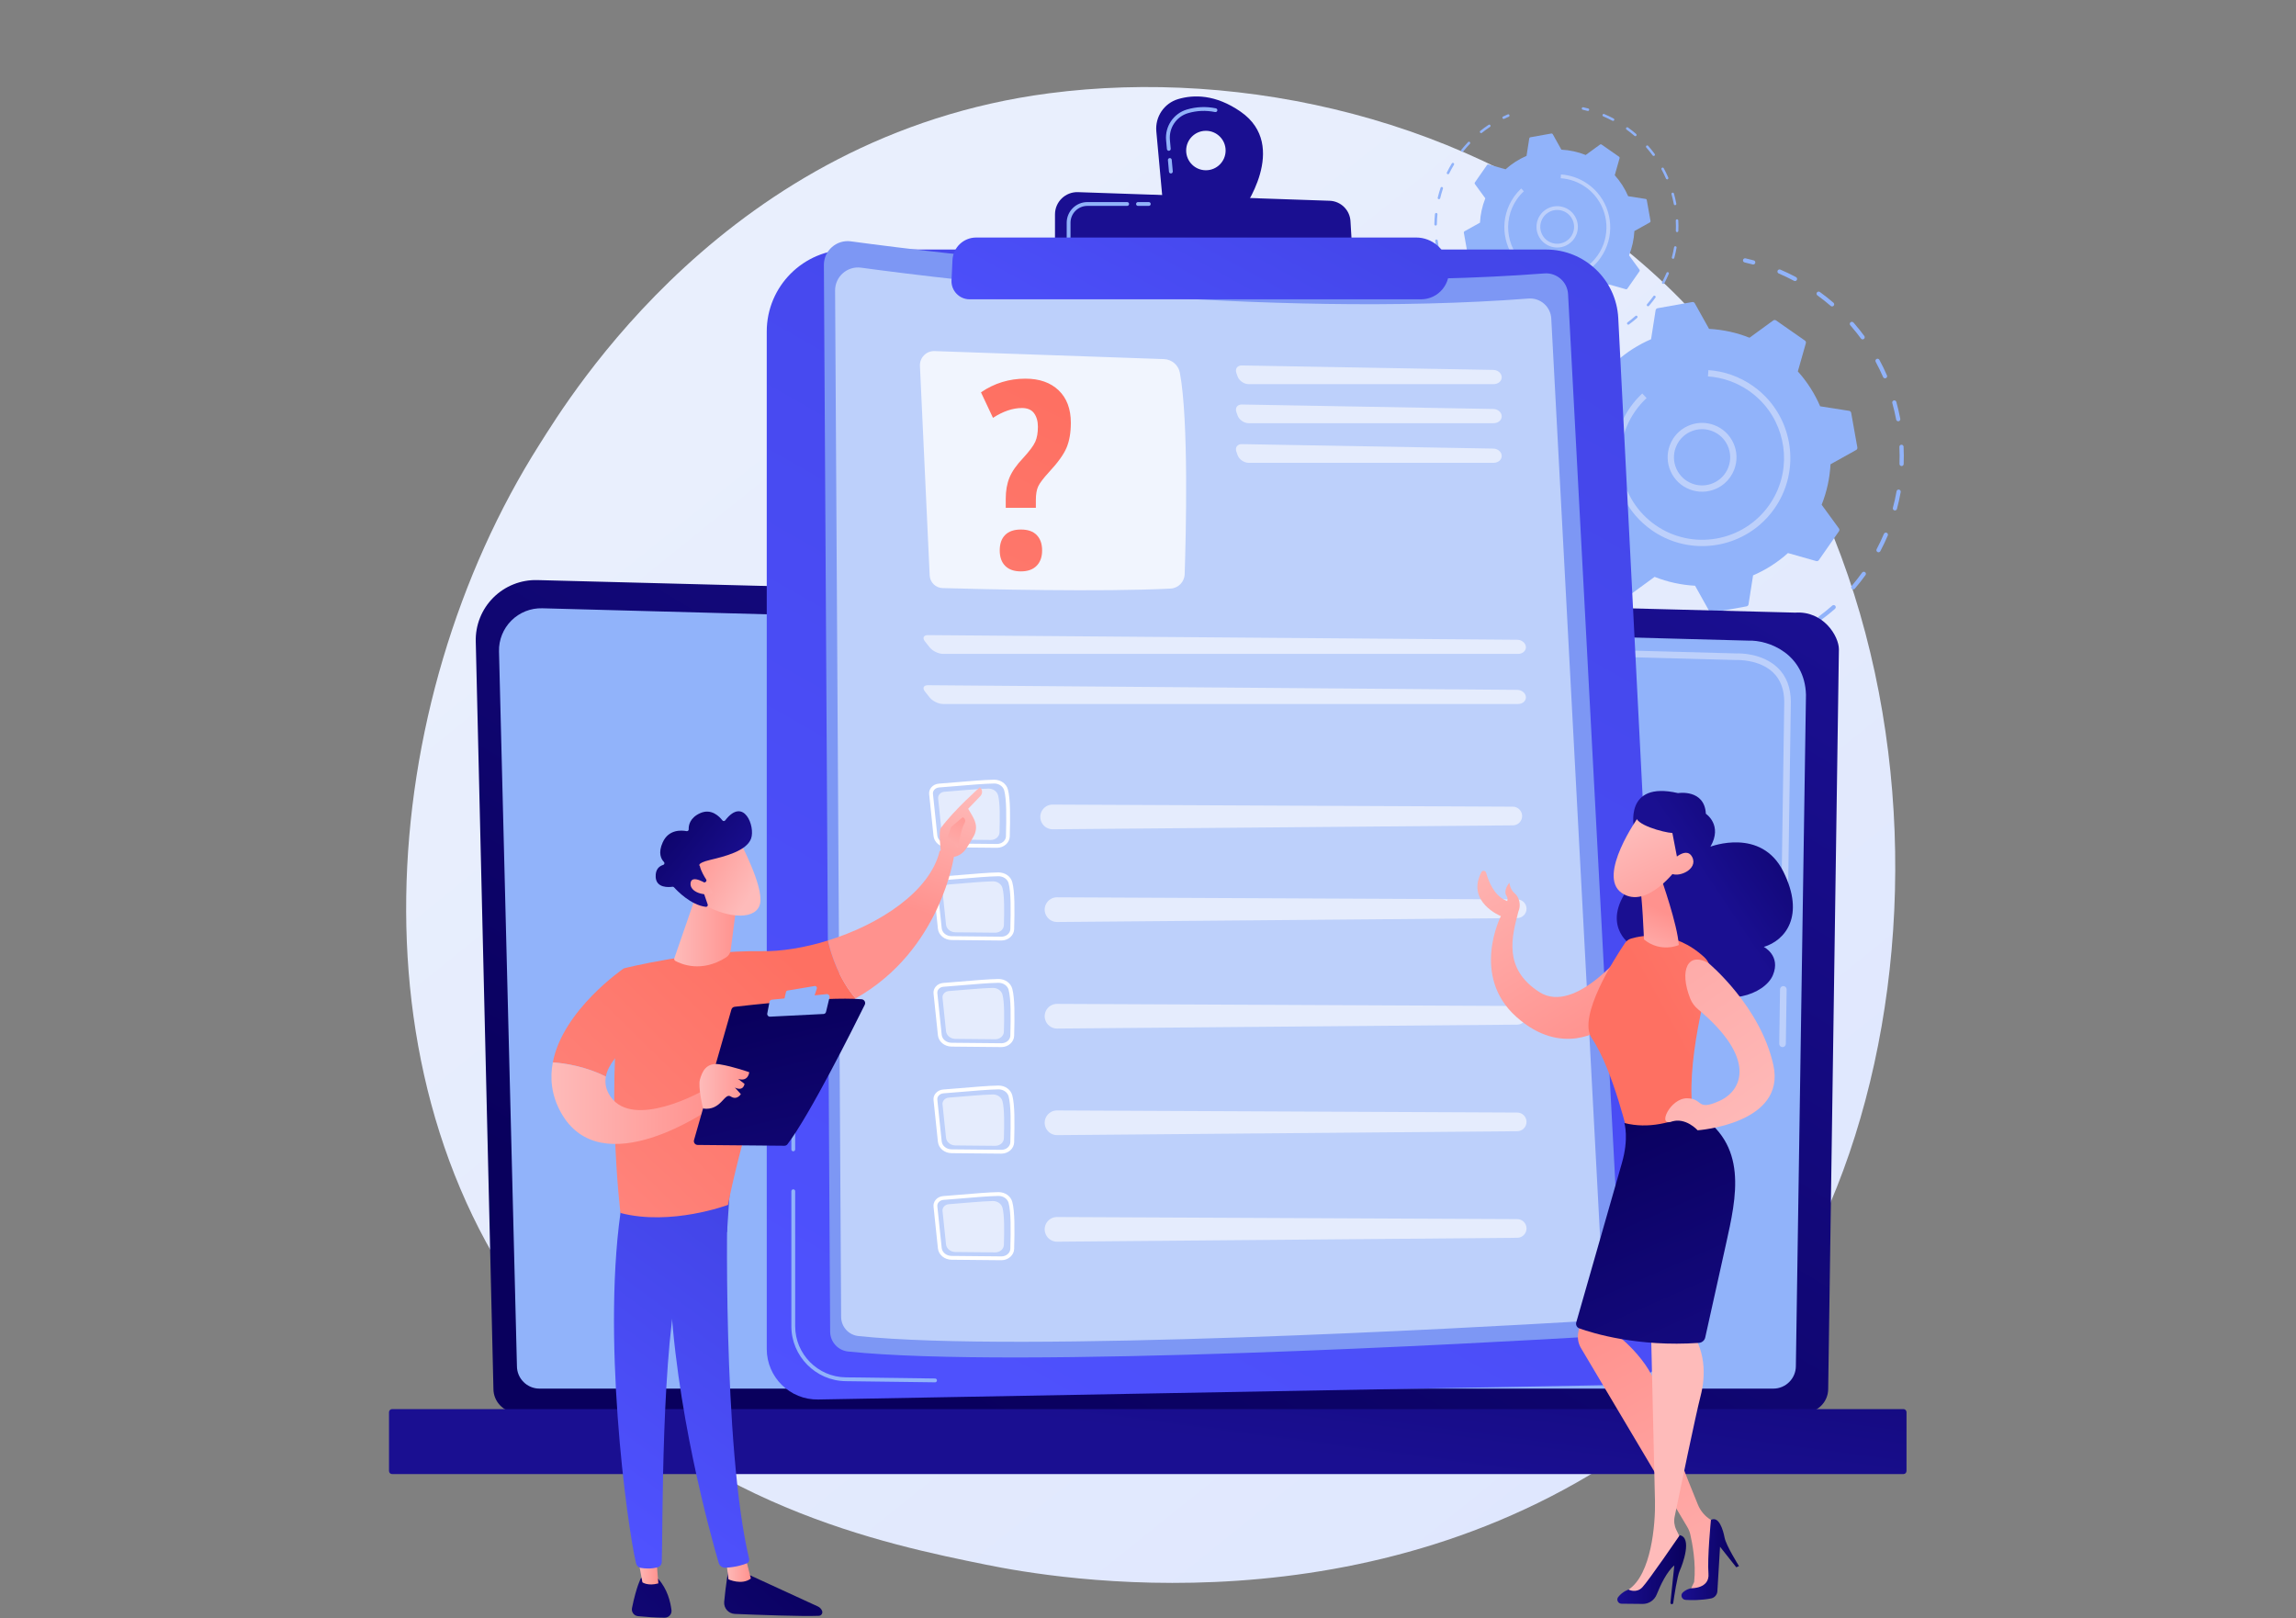<svg width="844" height="595" viewBox="0 0 844 595" fill="none" xmlns="http://www.w3.org/2000/svg">
<rect x="0" y="0" width="844" height="595" fill="#808080" stroke="none"/>
<path d="M633.24 504.593C621.999 516.427 611.364 524.058 602.961 530.087C504.188 600.958 387.312 580.299 362.473 575.254C325.793 567.804 254.892 553.404 203.632 493.123C126.079 401.922 138.155 258.239 198.31 163.391C209.314 146.042 267.436 49.75 385.57 34.307C457.064 24.962 540.402 43.811 600.753 94.373C727.436 200.508 718.418 414.92 633.24 504.593Z" fill="url(#paint0_linear_108_2)"/>
<path d="M644.984 97.058C644.797 97.219 644.535 97.288 644.279 97.219C643.29 96.951 642.293 96.703 641.315 96.482C640.898 96.389 640.638 95.976 640.732 95.56C640.826 95.144 641.239 94.883 641.655 94.977C642.654 95.202 643.673 95.454 644.682 95.728C645.094 95.839 645.337 96.263 645.225 96.675C645.184 96.83 645.097 96.961 644.984 97.058Z" fill="#91B3FA"/>
<path d="M673.846 224.423C672.479 225.598 671.054 226.736 669.611 227.804C669.268 228.058 668.785 227.985 668.531 227.642C668.278 227.3 668.343 226.82 668.693 226.563C670.354 225.333 671.983 224.013 673.542 222.64C673.545 222.637 673.547 222.635 673.549 222.633C673.87 222.358 674.352 222.391 674.632 222.709C674.914 223.028 674.883 223.516 674.563 223.798C674.325 224.008 674.086 224.217 673.846 224.423ZM681.741 216.511C681.457 216.755 681.029 216.763 680.736 216.512C680.412 216.235 680.374 215.747 680.651 215.423C681.997 213.851 683.293 212.2 684.504 210.517C684.752 210.167 685.236 210.092 685.582 210.341C685.927 210.59 686.007 211.073 685.758 211.418C684.521 213.137 683.198 214.822 681.824 216.427C681.798 216.458 681.77 216.486 681.741 216.511ZM691.03 202.852C690.796 203.053 690.454 203.103 690.165 202.95C689.788 202.751 689.644 202.283 689.844 201.907C690.814 200.072 691.715 198.177 692.522 196.275C692.688 195.883 693.142 195.7 693.535 195.866C693.927 196.033 694.11 196.486 693.944 196.879C693.119 198.821 692.199 200.755 691.208 202.628C691.162 202.716 691.1 202.791 691.03 202.852ZM697.068 187.484C696.881 187.645 696.621 187.714 696.364 187.645C695.953 187.535 695.709 187.111 695.819 186.699C696.354 184.703 696.809 182.655 697.171 180.614C697.246 180.194 697.646 179.913 698.066 179.988C698.486 180.063 698.766 180.463 698.692 180.883C698.322 182.968 697.857 185.06 697.31 187.099C697.268 187.254 697.182 187.386 697.068 187.484ZM699.518 171.159C699.376 171.281 699.189 171.352 698.987 171.344C698.561 171.329 698.228 170.971 698.244 170.545C698.319 168.478 698.307 166.38 698.206 164.309C698.186 163.883 698.516 163.522 698.94 163.5C699.366 163.48 699.728 163.808 699.749 164.234C699.851 166.349 699.864 168.491 699.787 170.602C699.779 170.825 699.676 171.023 699.518 171.159ZM698.279 154.691C698.18 154.777 698.058 154.838 697.92 154.864C697.501 154.943 697.097 154.668 697.017 154.249C696.632 152.211 696.156 150.167 695.602 148.175C695.488 147.764 695.728 147.338 696.138 147.224C696.549 147.109 696.975 147.35 697.089 147.761C697.655 149.795 698.141 151.881 698.535 153.962C698.588 154.243 698.482 154.517 698.279 154.691ZM693.431 138.903C693.374 138.952 693.308 138.994 693.235 139.026C692.844 139.195 692.389 139.016 692.22 138.625C691.394 136.725 690.477 134.837 689.494 133.015C689.291 132.639 689.431 132.173 689.807 131.969C690.182 131.766 690.65 131.906 690.853 132.281C691.857 134.142 692.793 136.069 693.635 138.01C693.773 138.328 693.681 138.688 693.431 138.903ZM685.198 124.582C685.183 124.595 685.168 124.607 685.152 124.619C684.808 124.872 684.325 124.798 684.072 124.455C682.988 122.981 681.834 121.532 680.644 120.148C680.485 119.963 680.325 119.778 680.164 119.595C679.882 119.275 679.914 118.787 680.234 118.506C680.237 118.504 680.239 118.502 680.241 118.501C680.561 118.225 681.044 118.258 681.324 118.576C681.489 118.764 681.652 118.952 681.814 119.141C683.031 120.555 684.209 122.035 685.316 123.54C685.557 123.867 685.501 124.321 685.198 124.582ZM673.973 112.468C673.688 112.712 673.26 112.719 672.967 112.467C671.401 111.118 669.753 109.817 668.071 108.6C667.725 108.351 667.647 107.868 667.897 107.522C668.15 107.178 668.63 107.099 668.975 107.349C670.693 108.592 672.375 109.92 673.974 111.296C674.297 111.575 674.334 112.062 674.055 112.386C674.029 112.415 674.002 112.442 673.973 112.468ZM660.339 103.14C660.105 103.341 659.763 103.39 659.474 103.236C657.64 102.26 655.747 101.354 653.848 100.541C653.456 100.374 653.274 99.92 653.441 99.528C653.609 99.136 654.062 98.954 654.455 99.122C656.394 99.951 658.326 100.876 660.198 101.873C660.575 102.073 660.718 102.541 660.517 102.917C660.471 103.004 660.41 103.079 660.339 103.14Z" fill="#91B3FA"/>
<path d="M660.987 233.289C660.946 233.324 660.901 233.356 660.85 233.383C659.929 233.882 658.996 234.363 658.079 234.812C657.696 234.999 657.234 234.841 657.046 234.458C656.858 234.075 657.02 233.614 657.4 233.425C658.298 232.986 659.212 232.514 660.115 232.025C660.49 231.822 660.959 231.961 661.161 232.336C661.338 232.662 661.256 233.057 660.987 233.289Z" fill="#91B3FA"/>
<path d="M603.369 238.814C603.173 238.983 602.897 239.049 602.631 238.965C601.651 238.654 600.657 238.315 599.679 237.959C599.278 237.813 599.072 237.369 599.218 236.969C599.365 236.568 599.807 236.362 600.207 236.508C601.166 236.857 602.139 237.189 603.099 237.493C603.505 237.622 603.73 238.056 603.601 238.463C603.556 238.605 603.474 238.724 603.369 238.814Z" fill="#91B3FA"/>
<path d="M591.24 233.728C591.006 233.928 590.664 233.978 590.375 233.825C588.54 232.855 586.72 231.793 584.962 230.668C584.603 230.438 584.498 229.961 584.728 229.602C584.96 229.245 585.435 229.137 585.795 229.367C587.516 230.469 589.3 231.51 591.097 232.46C591.474 232.659 591.617 233.126 591.419 233.503C591.372 233.591 591.311 233.666 591.24 233.728ZM577.78 224.615C577.497 224.859 577.071 224.867 576.778 224.617C575.189 223.268 573.641 221.835 572.177 220.361C571.876 220.059 571.878 219.57 572.181 219.27C572.487 218.965 572.972 218.971 573.273 219.274C574.707 220.717 576.222 222.119 577.778 223.441C578.103 223.717 578.143 224.204 577.866 224.53C577.839 224.56 577.811 224.589 577.78 224.615ZM566.636 212.783C566.623 212.794 566.609 212.805 566.595 212.816C566.255 213.072 565.771 213.003 565.514 212.663C564.265 211 563.071 209.263 561.965 207.499C561.738 207.137 561.848 206.661 562.209 206.435C562.57 206.208 563.046 206.317 563.273 206.678C564.356 208.406 565.526 210.107 566.748 211.734C566.994 212.062 566.941 212.52 566.636 212.783ZM558.366 198.792C558.311 198.839 558.249 198.879 558.179 198.91C557.79 199.085 557.334 198.913 557.158 198.523C556.304 196.627 555.519 194.671 554.826 192.707C554.684 192.305 554.894 191.863 555.297 191.723C555.699 191.58 556.14 191.791 556.282 192.193C556.961 194.116 557.729 196.033 558.566 197.889C558.71 198.209 558.618 198.574 558.366 198.792ZM553.354 183.333C553.258 183.416 553.141 183.476 553.008 183.503C552.59 183.59 552.182 183.322 552.095 182.904C551.674 180.866 551.334 178.786 551.084 176.72C551.033 176.297 551.334 175.913 551.758 175.861C552.181 175.81 552.566 176.112 552.617 176.535C552.862 178.558 553.195 180.596 553.608 182.591C553.667 182.876 553.56 183.156 553.354 183.333ZM551.825 167.156C551.687 167.275 551.507 167.345 551.31 167.343C550.884 167.336 550.544 166.984 550.55 166.558C550.583 164.476 550.705 162.372 550.912 160.304C550.955 159.881 551.333 159.57 551.757 159.613C552.181 159.656 552.491 160.034 552.448 160.458C552.246 162.483 552.126 164.543 552.094 166.583C552.091 166.812 551.987 167.017 551.825 167.156ZM553.87 151.041C553.688 151.198 553.436 151.267 553.185 151.207C552.771 151.107 552.516 150.69 552.616 150.275C553.105 148.251 553.686 146.224 554.342 144.251C554.478 143.848 554.915 143.629 555.319 143.763C555.724 143.898 555.942 144.334 555.807 144.74C555.164 146.671 554.596 148.656 554.117 150.637C554.077 150.801 553.989 150.94 553.87 151.041ZM559.409 135.767C559.181 135.963 558.85 136.015 558.564 135.874C558.181 135.685 558.024 135.222 558.213 134.84C559.132 132.981 560.142 131.131 561.218 129.344C561.436 128.975 561.913 128.86 562.277 129.08C562.643 129.3 562.76 129.774 562.541 130.139C561.487 131.891 560.497 133.702 559.597 135.524C559.55 135.619 559.485 135.701 559.409 135.767ZM568.145 122.064C567.868 122.302 567.453 122.317 567.158 122.08C566.826 121.813 566.773 121.327 567.04 120.995C568.347 119.367 569.736 117.78 571.166 116.278C571.465 115.972 571.949 115.957 572.258 116.251C572.567 116.545 572.579 117.034 572.285 117.342C570.884 118.813 569.524 120.368 568.244 121.962C568.214 122 568.18 122.034 568.145 122.064ZM584.667 106.934C584.643 106.955 584.618 106.974 584.591 106.992C582.895 108.124 581.226 109.341 579.634 110.609C579.301 110.875 578.816 110.821 578.55 110.487C578.284 110.153 578.328 109.667 578.673 109.402C580.298 108.106 582.002 106.863 583.735 105.708C584.09 105.471 584.569 105.566 584.805 105.921C585.024 106.249 584.958 106.684 584.667 106.934Z" fill="#91B3FA"/>
<path d="M596.252 100.627C596.194 100.677 596.128 100.718 596.055 100.75C595.117 101.157 594.184 101.585 593.28 102.024C592.896 102.209 592.434 102.049 592.249 101.666C592.063 101.282 592.221 100.82 592.607 100.634C593.53 100.187 594.483 99.75 595.441 99.334C595.832 99.165 596.286 99.344 596.456 99.735C596.595 100.053 596.501 100.412 596.252 100.627Z" fill="#91B3FA"/>
<path d="M609.315 113.317C608.943 113.383 608.654 113.679 608.595 114.052L606.926 124.713C602.297 126.706 597.954 129.452 594.097 132.918L583.723 129.973C583.359 129.869 582.97 130.009 582.753 130.319L575.352 140.937C575.136 141.247 575.14 141.661 575.363 141.966L581.716 150.68C579.799 155.498 578.726 160.523 578.457 165.555L569.033 170.811C568.703 170.996 568.526 171.369 568.592 171.741L570.867 184.483C570.933 184.855 571.229 185.144 571.602 185.203L582.263 186.873C584.256 191.501 587.003 195.844 590.468 199.702L587.523 210.075C587.419 210.439 587.558 210.828 587.869 211.045L598.487 218.446C598.797 218.662 599.21 218.658 599.516 218.435L608.23 212.082C613.048 213.999 618.073 215.072 623.105 215.341L628.361 224.765C628.545 225.095 628.919 225.272 629.291 225.206L642.033 222.931C642.405 222.865 642.694 222.569 642.753 222.195L644.423 211.535C649.051 209.542 653.394 206.796 657.252 203.33L667.625 206.275C667.989 206.379 668.378 206.24 668.595 205.929L675.996 195.311C676.212 195.001 676.208 194.588 675.985 194.282L669.632 185.569C671.549 180.75 672.622 175.725 672.891 170.693L682.315 165.437C682.645 165.253 682.822 164.879 682.756 164.507L680.481 151.765C680.414 151.393 680.119 151.104 679.746 151.045L669.085 149.375C667.092 144.747 664.346 140.404 660.88 136.547L663.825 126.173C663.928 125.809 663.79 125.42 663.479 125.204L652.861 117.802C652.551 117.586 652.137 117.591 651.832 117.813L643.118 124.166C638.3 122.25 633.275 121.177 628.243 120.907L622.987 111.484C622.803 111.153 622.429 110.976 622.057 111.042L609.315 113.317Z" fill="#91B3FA"/>
<path d="M633.94 177.708C633.03 178.491 632.003 179.147 630.879 179.654C627.799 181.044 624.362 181.152 621.201 179.957C618.04 178.763 615.534 176.408 614.144 173.328C612.754 170.248 612.646 166.811 613.841 163.65C615.036 160.49 617.39 157.983 620.47 156.593C623.55 155.203 626.987 155.095 630.148 156.291C633.309 157.485 635.815 159.84 637.205 162.92C638.596 166 638.703 169.437 637.508 172.597C636.75 174.604 635.523 176.347 633.94 177.708ZM618.922 160.294C617.629 161.406 616.628 162.83 616.008 164.47C615.032 167.052 615.119 169.859 616.255 172.375C617.391 174.891 619.438 176.815 622.02 177.791C624.602 178.767 627.41 178.679 629.926 177.543C632.443 176.409 634.366 174.361 635.341 171.778C636.318 169.196 636.23 166.389 635.094 163.872C633.959 161.356 631.912 159.433 629.329 158.457C626.747 157.481 623.939 157.568 621.423 158.704C620.505 159.119 619.666 159.654 618.922 160.294Z" fill="#BDD0FB"/>
<path d="M646.872 192.946C635.935 202.352 619.593 203.583 607.225 194.962C604.942 193.371 602.928 191.537 601.192 189.519C591.783 178.583 590.552 162.239 599.173 149.869C599.329 149.647 599.487 149.426 599.647 149.208C600.729 147.735 601.931 146.357 603.231 145.097C603.383 144.949 603.536 144.804 603.691 144.66L605.27 146.355C603.715 147.802 602.303 149.43 601.074 151.194C601.062 151.21 601.05 151.227 601.039 151.244C591.6 164.844 594.962 183.592 608.549 193.062C622.152 202.543 640.932 199.191 650.417 185.586C658.421 174.102 657.278 158.926 648.543 148.772C646.931 146.898 645.061 145.196 642.942 143.719C638.469 140.601 633.246 138.757 627.837 138.385L627.996 136.074C633.823 136.475 639.449 138.461 644.266 141.818C646.548 143.409 648.562 145.243 650.298 147.261C659.707 158.198 660.938 174.542 652.317 186.911C650.725 189.194 648.89 191.21 646.872 192.946Z" fill="#BDD0FB"/>
<path d="M584.02 40.688C583.907 40.785 583.75 40.827 583.596 40.785C583.002 40.624 582.402 40.475 581.814 40.342C581.564 40.286 581.407 40.038 581.464 39.788C581.521 39.538 581.769 39.381 582.018 39.437C582.619 39.572 583.231 39.724 583.838 39.889C584.085 39.956 584.232 40.21 584.165 40.458C584.14 40.551 584.088 40.63 584.02 40.688Z" fill="#91B3FA"/>
<path d="M601.367 117.239C600.545 117.945 599.689 118.629 598.821 119.27C598.615 119.423 598.325 119.38 598.172 119.173C598.02 118.968 598.059 118.679 598.269 118.525C599.268 117.786 600.247 116.992 601.184 116.167C601.186 116.165 601.187 116.164 601.188 116.163C601.381 115.998 601.671 116.017 601.839 116.208C602.008 116.4 601.99 116.693 601.798 116.863C601.655 116.989 601.511 117.114 601.367 117.239ZM606.112 112.483C605.941 112.63 605.684 112.635 605.508 112.484C605.313 112.317 605.291 112.024 605.457 111.83C606.266 110.885 607.045 109.893 607.773 108.881C607.922 108.671 608.212 108.626 608.421 108.775C608.628 108.925 608.676 109.215 608.526 109.423C607.783 110.455 606.988 111.468 606.162 112.433C606.146 112.451 606.13 112.468 606.112 112.483ZM611.695 104.274C611.554 104.395 611.349 104.424 611.175 104.332C610.949 104.213 610.862 103.932 610.982 103.705C611.565 102.602 612.107 101.464 612.592 100.321C612.691 100.085 612.964 99.975 613.2 100.075C613.436 100.175 613.546 100.448 613.446 100.683C612.951 101.851 612.397 103.013 611.802 104.139C611.774 104.192 611.737 104.237 611.695 104.274ZM615.324 95.037C615.212 95.134 615.055 95.175 614.901 95.134C614.654 95.067 614.507 94.813 614.573 94.565C614.895 93.365 615.169 92.135 615.386 90.908C615.431 90.655 615.671 90.487 615.924 90.532C616.176 90.576 616.345 90.817 616.3 91.07C616.078 92.323 615.798 93.58 615.469 94.806C615.444 94.899 615.392 94.978 615.324 95.037ZM616.797 85.225C616.711 85.298 616.599 85.341 616.477 85.337C616.221 85.327 616.021 85.112 616.031 84.856C616.076 83.614 616.069 82.353 616.008 81.108C615.996 80.852 616.194 80.635 616.449 80.622C616.705 80.61 616.923 80.807 616.935 81.063C616.997 82.334 617.005 83.622 616.958 84.89C616.953 85.025 616.892 85.144 616.797 85.225ZM616.052 75.328C615.992 75.379 615.919 75.416 615.836 75.431C615.584 75.479 615.342 75.314 615.294 75.062C615.062 73.837 614.776 72.608 614.443 71.411C614.374 71.164 614.518 70.908 614.765 70.84C615.012 70.771 615.268 70.915 615.337 71.162C615.677 72.385 615.969 73.639 616.206 74.889C616.237 75.058 616.174 75.223 616.052 75.328ZM613.138 65.838C613.104 65.868 613.064 65.893 613.02 65.912C612.785 66.014 612.512 65.906 612.41 65.671C611.914 64.529 611.363 63.394 610.772 62.299C610.65 62.073 610.734 61.793 610.96 61.67C611.185 61.549 611.467 61.633 611.588 61.858C612.192 62.977 612.755 64.135 613.261 65.302C613.344 65.493 613.288 65.709 613.138 65.838ZM608.19 57.231C608.181 57.239 608.172 57.246 608.162 57.253C607.956 57.405 607.665 57.361 607.513 57.154C606.861 56.269 606.168 55.398 605.452 54.566C605.357 54.455 605.261 54.344 605.164 54.234C604.995 54.041 605.014 53.748 605.206 53.579C605.208 53.578 605.209 53.577 605.21 53.576C605.403 53.41 605.693 53.43 605.861 53.621C605.96 53.734 606.058 53.847 606.156 53.96C606.887 54.81 607.595 55.7 608.261 56.604C608.405 56.801 608.372 57.074 608.19 57.231ZM601.443 49.95C601.272 50.097 601.014 50.101 600.838 49.949C599.897 49.139 598.907 48.357 597.896 47.625C597.688 47.475 597.641 47.185 597.791 46.977C597.944 46.77 598.232 46.723 598.439 46.873C599.472 47.62 600.483 48.418 601.444 49.246C601.638 49.413 601.66 49.706 601.493 49.901C601.477 49.918 601.461 49.935 601.443 49.95ZM593.249 44.343C593.108 44.465 592.902 44.494 592.729 44.401C591.626 43.815 590.489 43.27 589.347 42.782C589.112 42.681 589.002 42.408 589.103 42.173C589.204 41.937 589.476 41.827 589.712 41.929C590.878 42.427 592.039 42.983 593.164 43.582C593.391 43.702 593.476 43.983 593.356 44.21C593.328 44.262 593.292 44.307 593.249 44.343Z" fill="#91B3FA"/>
<path d="M593.639 122.567C593.614 122.588 593.587 122.608 593.557 122.624C593.003 122.924 592.442 123.213 591.891 123.483C591.661 123.595 591.383 123.5 591.27 123.27C591.157 123.04 591.254 122.763 591.483 122.649C592.023 122.385 592.572 122.102 593.115 121.807C593.34 121.685 593.622 121.769 593.743 121.995C593.85 122.19 593.801 122.428 593.639 122.567Z" fill="#91B3FA"/>
<path d="M559.008 125.888C558.89 125.99 558.724 126.03 558.564 125.979C557.975 125.792 557.378 125.588 556.79 125.374C556.549 125.287 556.425 125.02 556.513 124.779C556.601 124.538 556.867 124.415 557.107 124.502C557.683 124.712 558.268 124.911 558.845 125.095C559.089 125.172 559.224 125.433 559.147 125.677C559.12 125.762 559.071 125.834 559.008 125.888Z" fill="#91B3FA"/>
<path d="M551.718 122.831C551.578 122.952 551.372 122.981 551.198 122.889C550.096 122.307 549.001 121.668 547.945 120.992C547.729 120.854 547.666 120.567 547.804 120.351C547.943 120.137 548.229 120.073 548.445 120.211C549.48 120.873 550.552 121.498 551.632 122.069C551.858 122.189 551.945 122.47 551.825 122.696C551.797 122.749 551.761 122.794 551.718 122.831ZM543.628 117.354C543.458 117.5 543.202 117.505 543.026 117.355C542.071 116.544 541.141 115.683 540.261 114.797C540.08 114.616 540.081 114.322 540.263 114.141C540.447 113.958 540.738 113.962 540.919 114.144C541.781 115.011 542.692 115.854 543.627 116.648C543.822 116.814 543.846 117.107 543.68 117.302C543.664 117.321 543.646 117.338 543.628 117.354ZM536.93 110.243C536.922 110.249 536.914 110.256 536.906 110.262C536.701 110.416 536.41 110.375 536.256 110.17C535.505 109.171 534.788 108.127 534.123 107.067C533.987 106.849 534.053 106.563 534.269 106.427C534.486 106.291 534.773 106.356 534.909 106.573C535.56 107.612 536.263 108.634 536.998 109.612C537.146 109.809 537.114 110.085 536.93 110.243ZM531.96 101.833C531.927 101.862 531.889 101.886 531.847 101.905C531.614 102.01 531.339 101.906 531.234 101.672C530.72 100.533 530.249 99.357 529.832 98.177C529.747 97.935 529.873 97.669 530.115 97.585C530.357 97.499 530.622 97.626 530.707 97.867C531.115 99.023 531.577 100.175 532.08 101.291C532.166 101.483 532.111 101.703 531.96 101.833ZM528.947 92.542C528.89 92.592 528.819 92.629 528.739 92.644C528.488 92.697 528.243 92.535 528.191 92.284C527.938 91.06 527.733 89.809 527.583 88.568C527.552 88.313 527.733 88.082 527.988 88.051C528.242 88.021 528.474 88.202 528.504 88.456C528.651 89.672 528.852 90.897 529.1 92.096C529.135 92.267 529.071 92.436 528.947 92.542ZM528.029 82.819C527.946 82.891 527.837 82.933 527.719 82.931C527.462 82.927 527.258 82.716 527.262 82.46C527.282 81.209 527.355 79.944 527.479 78.701C527.505 78.447 527.733 78.26 527.987 78.286C528.242 78.311 528.428 78.539 528.403 78.793C528.281 80.01 528.209 81.249 528.19 82.475C528.188 82.613 528.126 82.736 528.029 82.819ZM529.258 73.134C529.148 73.228 528.997 73.27 528.846 73.234C528.597 73.174 528.444 72.923 528.504 72.674C528.798 71.457 529.146 70.239 529.541 69.053C529.623 68.811 529.885 68.679 530.128 68.759C530.371 68.84 530.503 69.103 530.422 69.346C530.035 70.507 529.694 71.7 529.406 72.891C529.382 72.989 529.329 73.073 529.258 73.134ZM532.587 63.953C532.45 64.071 532.251 64.103 532.079 64.018C531.849 63.904 531.754 63.626 531.868 63.397C532.42 62.279 533.027 61.167 533.674 60.093C533.805 59.871 534.091 59.802 534.311 59.934C534.53 60.066 534.601 60.351 534.469 60.571C533.836 61.623 533.24 62.712 532.7 63.807C532.671 63.865 532.632 63.914 532.587 63.953ZM537.837 55.718C537.671 55.861 537.422 55.87 537.244 55.727C537.045 55.567 537.013 55.275 537.173 55.075C537.959 54.097 538.793 53.143 539.653 52.24C539.833 52.056 540.124 52.047 540.309 52.224C540.495 52.401 540.502 52.694 540.325 52.88C539.483 53.764 538.666 54.698 537.897 55.656C537.879 55.679 537.859 55.699 537.837 55.718ZM547.768 46.624C547.753 46.636 547.738 46.648 547.722 46.659C546.702 47.339 545.699 48.07 544.743 48.833C544.542 48.993 544.25 48.96 544.091 48.759C543.931 48.559 543.958 48.267 544.164 48.107C545.142 47.328 546.165 46.581 547.207 45.887C547.42 45.745 547.708 45.802 547.85 46.015C547.982 46.213 547.943 46.474 547.768 46.624Z" fill="#91B3FA"/>
<path d="M554.73 42.833C554.696 42.863 554.656 42.888 554.612 42.907C554.049 43.152 553.488 43.409 552.944 43.673C552.714 43.784 552.436 43.688 552.325 43.457C552.213 43.227 552.308 42.949 552.54 42.837C553.095 42.569 553.668 42.306 554.243 42.056C554.478 41.954 554.752 42.062 554.853 42.297C554.936 42.488 554.88 42.704 554.73 42.833Z" fill="#91B3FA"/>
<path d="M562.582 50.46C562.359 50.5 562.185 50.678 562.149 50.902L561.146 57.309C558.364 58.508 555.753 60.158 553.435 62.241L547.2 60.471C546.982 60.409 546.748 60.493 546.618 60.679L542.169 67.061C542.039 67.247 542.042 67.496 542.176 67.679L545.994 72.916C544.842 75.812 544.197 78.832 544.035 81.857L538.371 85.016C538.172 85.126 538.066 85.351 538.106 85.575L539.473 93.233C539.513 93.457 539.691 93.631 539.915 93.666L546.323 94.669C547.521 97.451 549.171 100.061 551.255 102.38L549.484 108.615C549.422 108.834 549.505 109.068 549.692 109.198L556.074 113.646C556.26 113.776 556.509 113.773 556.692 113.639L561.93 109.821C564.826 110.973 567.846 111.618 570.87 111.78L574.029 117.444C574.14 117.642 574.364 117.749 574.588 117.709L582.246 116.342C582.47 116.302 582.644 116.124 582.679 115.899L583.683 109.492C586.464 108.294 589.075 106.644 591.393 104.561L597.628 106.331C597.847 106.393 598.081 106.309 598.211 106.123L602.659 99.741C602.789 99.555 602.787 99.306 602.653 99.123L598.834 93.886C599.986 90.99 600.631 87.969 600.793 84.945L606.457 81.786C606.656 81.675 606.762 81.451 606.722 81.227L605.355 73.569C605.315 73.345 605.138 73.171 604.913 73.136L598.506 72.132C597.308 69.35 595.657 66.74 593.574 64.421L595.344 58.187C595.407 57.968 595.323 57.734 595.137 57.604L588.755 53.156C588.568 53.026 588.32 53.028 588.136 53.162L582.899 56.981C580.003 55.829 576.983 55.184 573.958 55.022L570.799 49.358C570.689 49.159 570.464 49.052 570.24 49.092L562.582 50.46Z" fill="#91B3FA"/>
<path d="M577.382 89.161C576.836 89.632 576.218 90.026 575.542 90.331C573.691 91.167 571.626 91.231 569.726 90.513C567.826 89.795 566.32 88.38 565.484 86.529C564.649 84.677 564.584 82.612 565.303 80.712C566.021 78.813 567.435 77.306 569.287 76.47C571.138 75.635 573.204 75.57 575.104 76.289C577.003 77.007 578.51 78.421 579.345 80.273C580.18 82.124 580.245 84.19 579.527 86.09C579.071 87.296 578.334 88.343 577.382 89.161ZM568.356 78.695C567.579 79.363 566.977 80.219 566.605 81.205C566.018 82.757 566.07 84.444 566.753 85.956C567.436 87.469 568.666 88.625 570.218 89.211C571.77 89.798 573.457 89.745 574.97 89.062C576.483 88.381 577.638 87.15 578.225 85.597C578.812 84.046 578.759 82.358 578.076 80.846C577.394 79.334 576.163 78.177 574.611 77.591C573.059 77.004 571.371 77.057 569.859 77.739C569.307 77.988 568.803 78.311 568.356 78.695Z" fill="#BDD0FB"/>
<path d="M585.154 98.32C578.58 103.973 568.758 104.713 561.325 99.531C559.953 98.575 558.742 97.473 557.699 96.26C552.044 89.687 551.304 79.864 556.486 72.429C556.579 72.295 556.674 72.163 556.77 72.031C557.421 71.146 558.143 70.318 558.925 69.561C559.016 69.472 559.108 69.384 559.201 69.298L560.15 70.317C559.215 71.187 558.367 72.165 557.628 73.225C557.62 73.235 557.614 73.245 557.607 73.255C551.934 81.429 553.954 92.697 562.12 98.389C570.297 104.088 581.584 102.072 587.285 93.896C592.096 86.993 591.408 77.872 586.158 71.769C585.189 70.643 584.065 69.62 582.792 68.732C580.104 66.859 576.964 65.75 573.713 65.526L573.809 64.138C577.311 64.379 580.693 65.572 583.588 67.59C584.959 68.546 586.17 69.648 587.213 70.861C592.868 77.434 593.608 87.258 588.427 94.692C587.47 96.065 586.367 97.276 585.154 98.32Z" fill="#BDD0FB"/>
<path d="M181.384 510.625C181.384 515.433 185.322 519.366 190.134 519.366H663.286C668.098 519.366 672.036 515.433 672.036 510.625L675.973 238.718C675.973 233.91 670.308 224.524 659.927 225.229L197.511 213.264C191.473 213.108 185.635 215.432 181.359 219.694C177.083 223.956 174.744 229.783 174.887 235.816L181.384 510.625Z" fill="url(#paint1_linear_108_2)"/>
<path d="M190.022 502.239C190.022 506.791 193.747 510.517 198.3 510.517H651.875C656.428 510.517 660.153 506.791 660.153 502.239L663.868 255.399C663.431 240.544 650.408 235.206 642.514 235.521L199.33 223.631C195.088 223.517 190.986 225.152 187.982 228.148C184.977 231.145 183.325 235.246 183.431 239.489L190.022 502.239Z" fill="#91B3FA"/>
<path d="M655.252 384.972C655.246 384.972 655.24 384.972 655.24 384.972C654.564 384.963 654.028 384.412 654.039 383.741L654.332 363.723C654.342 363.059 654.883 362.527 655.544 362.527C655.551 362.527 655.557 362.527 655.563 362.527C656.233 362.537 656.768 363.088 656.758 363.759L656.464 383.777C656.455 384.441 655.913 384.972 655.252 384.972Z" fill="#BDD0FB"/>
<path d="M655.972 335.917C655.966 335.917 655.96 335.917 655.954 335.917C655.284 335.907 654.749 335.355 654.759 334.686L655.884 258.015C655.863 253.461 654.481 249.825 651.775 247.232C646.725 242.393 638.706 242.64 638.368 242.656L496.717 238.858C496.047 238.841 495.519 238.283 495.537 237.613C495.555 236.943 496.069 236.373 496.783 236.434L638.35 240.232C639.23 240.18 647.768 240.032 653.454 245.48C656.652 248.545 658.286 252.767 658.31 258.027L657.184 334.722C657.175 335.386 656.633 335.917 655.972 335.917Z" fill="#BDD0FB"/>
<path d="M144.136 541.938H699.691C700.316 541.938 700.827 541.426 700.827 540.801V519.183C700.827 518.558 700.316 518.047 699.691 518.047H144.136C143.511 518.047 143 518.558 143 519.183V540.801C143 541.426 143.511 541.938 144.136 541.938Z" fill="url(#paint2_linear_108_2)"/>
<path d="M281.854 121.888C281.854 105.239 295.35 91.743 311.998 91.743H568.344C582.487 91.743 594.148 102.827 594.867 116.951L613.789 488.604C614.352 499.657 605.651 508.98 594.586 509.181L300.781 514.521C290.384 514.71 281.854 506.333 281.854 495.935V121.888H281.854Z" fill="url(#paint3_linear_108_2)"/>
<path d="M343.722 508.203H343.713L310.837 507.778C299.845 507.635 290.902 498.576 290.902 487.583V437.948C290.902 437.56 291.216 437.246 291.603 437.246C291.991 437.246 292.305 437.56 292.305 437.948V487.583C292.305 497.812 300.627 506.241 310.856 506.374L343.73 506.799C344.118 506.804 344.428 507.123 344.423 507.51C344.418 507.894 344.105 508.203 343.722 508.203Z" fill="#91B3FA"/>
<path d="M291.603 423.274C291.216 423.274 290.902 422.961 290.902 422.573V414.534C290.902 414.146 291.216 413.833 291.603 413.833C291.991 413.833 292.305 414.146 292.305 414.534V422.573C292.305 422.96 291.991 423.274 291.603 423.274Z" fill="#91B3FA"/>
<path d="M302.856 97.464C302.824 92.138 307.508 88.015 312.787 88.731C347.793 93.478 468.171 108.16 567.698 100.52C572.237 100.172 576.175 103.611 576.417 108.157L596.258 481.467C596.53 486.586 592.621 490.963 587.504 491.266C545.645 493.743 373.256 503.319 311.767 496.879C308.025 496.486 305.184 493.336 305.162 489.573L302.856 97.464Z" fill="#7D97F4"/>
<path d="M306.979 106.819C306.949 101.693 311.457 97.726 316.537 98.415C350.225 102.983 466.07 117.112 561.849 109.76C566.217 109.425 570.007 112.734 570.24 117.109L589.333 476.362C589.595 481.288 585.833 485.5 580.909 485.792C540.626 488.175 374.729 497.391 315.555 491.193C311.954 490.816 309.22 487.784 309.199 484.163L306.979 106.819Z" fill="#BDD0FB"/>
<path opacity="0.78" d="M338.165 134.517L341.743 211.537C341.862 214.099 343.931 216.136 346.494 216.208C360.759 216.61 405.207 217.694 430.304 216.386C433.142 216.238 435.388 213.941 435.482 211.1C435.961 196.656 437.008 154.615 433.717 137.041C433.185 134.202 430.745 132.122 427.859 132.021L343.547 129.072C340.507 128.966 338.024 131.478 338.165 134.517Z" fill="white"/>
<g opacity="0.6">
<path d="M549.1 141.221C550.752 141.221 552.07 140.059 552.028 138.638C551.987 137.217 550.601 136.03 548.95 136L456.496 134.353C454.844 134.323 453.942 135.574 454.49 137.132L454.933 138.388C455.481 139.947 457.282 141.221 458.934 141.221H549.1Z" fill="white"/>
</g>
<g opacity="0.6">
<path d="M456.496 148.711C454.844 148.682 453.942 149.932 454.49 151.491L454.933 152.747C455.481 154.305 457.282 155.58 458.934 155.58H549.1C550.752 155.58 552.07 154.417 552.028 152.996C551.986 151.575 550.601 150.388 548.949 150.359L456.496 148.711Z" fill="white"/>
</g>
<g opacity="0.6">
<path d="M456.496 163.278C454.844 163.249 453.942 164.5 454.49 166.058L454.933 167.314C455.481 168.872 457.282 170.147 458.934 170.147H549.1C550.752 170.147 552.07 168.984 552.028 167.563C551.986 166.142 550.601 164.955 548.949 164.926L456.496 163.278Z" fill="white"/>
</g>
<g opacity="0.6">
<path d="M558.08 240.397C559.732 240.397 561.007 239.234 560.913 237.813C560.819 236.392 559.391 235.219 557.739 235.206L341.144 233.498C339.492 233.485 338.982 234.532 340.011 235.824L341.781 238.047C342.81 239.339 345.003 240.397 346.655 240.397H558.08V240.397Z" fill="white"/>
</g>
<g opacity="0.6">
<path d="M341.144 251.917C339.492 251.904 338.982 252.951 340.011 254.244L341.781 256.466C342.81 257.759 345.003 258.816 346.655 258.816H558.08C559.732 258.816 561.007 257.653 560.913 256.232C560.819 254.811 559.391 253.638 557.739 253.625L341.144 251.917Z" fill="white"/>
</g>
<path d="M368.117 345.772C368.101 345.772 368.084 345.772 368.067 345.772L349.787 345.597C347.175 345.571 345.019 343.774 344.772 341.417L343.165 326.079C343.071 325.179 343.35 324.289 343.952 323.573C344.626 322.772 345.646 322.269 346.749 322.193C348.29 322.088 350.458 321.903 352.754 321.707C357.589 321.295 363.607 320.784 366.992 320.741C369.449 320.729 371.532 322.182 372.111 324.321C373.064 327.842 372.98 334.507 372.799 341.607C372.74 343.914 370.645 345.772 368.117 345.772ZM346.845 323.593C346.12 323.643 345.457 323.965 345.027 324.476C344.672 324.898 344.507 325.415 344.561 325.933L346.168 341.271C346.341 342.918 347.903 344.175 349.801 344.193L368.081 344.369C368.093 344.369 368.105 344.369 368.118 344.369C369.889 344.369 371.356 343.121 371.396 341.572C371.574 334.579 371.659 328.027 370.756 324.688C370.351 323.191 368.795 322.15 367.01 322.145C363.675 322.187 357.686 322.696 352.874 323.106C350.571 323.302 348.397 323.487 346.845 323.593Z" fill="white"/>
<path opacity="0.6" d="M348.812 325.176C352.653 324.914 360.999 324.066 364.958 324.017C366.635 323.996 368.106 325.009 368.5 326.464C369.264 329.289 369.162 334.92 369.03 340.117C368.99 341.673 367.561 342.915 365.815 342.899L351.207 342.759C349.41 342.741 347.919 341.516 347.752 339.921L346.467 327.664C346.335 326.396 347.389 325.274 348.812 325.176Z" fill="white"/>
<g opacity="0.6">
<path d="M384.174 335.588C384.703 337.595 386.526 338.987 388.601 338.969L557.739 337.527C559.652 337.511 561.183 335.933 561.141 334.02C561.1 332.16 559.585 330.671 557.725 330.663L388.583 329.891C385.597 329.878 383.412 332.701 384.174 335.588Z" fill="white"/>
</g>
<path d="M368.117 384.952C368.101 384.952 368.084 384.952 368.067 384.952L349.787 384.776C347.175 384.751 345.019 382.954 344.772 380.597L343.165 365.259C343.071 364.358 343.35 363.469 343.952 362.752C344.626 361.951 345.646 361.448 346.749 361.372C348.29 361.267 350.458 361.082 352.754 360.887C357.589 360.475 363.607 359.963 366.992 359.92C367.017 359.92 367.041 359.919 367.066 359.919C369.47 359.919 371.538 361.383 372.111 363.501C373.063 367.022 372.98 373.686 372.798 380.786C372.74 383.093 370.645 384.952 368.117 384.952ZM346.845 362.773C346.12 362.822 345.457 363.144 345.027 363.656C344.672 364.077 344.507 364.595 344.561 365.112L346.168 380.45C346.341 382.098 347.903 383.354 349.801 383.373L368.081 383.548C368.093 383.548 368.105 383.548 368.118 383.548C369.889 383.548 371.356 382.3 371.396 380.751C371.574 373.759 371.659 367.206 370.756 363.867C370.351 362.371 368.772 361.296 367.01 361.324C363.675 361.366 357.686 361.876 352.874 362.286C350.571 362.481 348.397 362.667 346.845 362.773Z" fill="white"/>
<path opacity="0.6" d="M348.812 364.356C352.653 364.093 360.999 363.246 364.958 363.197C366.635 363.176 368.106 364.189 368.5 365.644C369.264 368.468 369.162 374.099 369.03 379.296C368.99 380.853 367.561 382.095 365.815 382.078L351.207 381.938C349.41 381.921 347.919 380.696 347.752 379.101L346.467 366.844C346.335 365.576 347.389 364.453 348.812 364.356Z" fill="white"/>
<g opacity="0.6">
<path d="M384.174 374.767C384.703 376.774 386.526 378.166 388.601 378.149L557.739 376.706C559.652 376.69 561.183 375.112 561.141 373.199C561.1 371.34 559.585 369.851 557.725 369.842L388.583 369.071C385.597 369.057 383.412 371.88 384.174 374.767Z" fill="white"/>
</g>
<path d="M368.117 424.131C368.101 424.131 368.084 424.131 368.067 424.131L349.787 423.956C347.175 423.931 345.019 422.134 344.772 419.777L343.165 404.439C343.071 403.538 343.35 402.648 343.953 401.932C344.626 401.13 345.645 400.627 346.749 400.551C348.289 400.446 350.458 400.261 352.754 400.066C357.589 399.654 363.607 399.142 366.992 399.1C367.017 399.1 367.041 399.099 367.066 399.099C369.47 399.099 371.538 400.563 372.111 402.68C373.063 406.201 372.98 412.866 372.798 419.966C372.74 422.272 370.645 424.131 368.117 424.131ZM346.845 401.952C346.12 402.002 345.457 402.324 345.027 402.835C344.672 403.256 344.507 403.774 344.561 404.292L346.168 419.63C346.341 421.277 347.903 422.534 349.8 422.552L368.081 422.727C368.093 422.727 368.105 422.727 368.118 422.727C369.889 422.727 371.356 421.479 371.396 419.93C371.574 412.937 371.659 406.385 370.756 403.046C370.351 401.55 368.772 400.47 367.01 400.503C363.675 400.545 357.686 401.055 352.874 401.465C350.571 401.661 348.397 401.846 346.845 401.952Z" fill="white"/>
<path opacity="0.6" d="M348.812 403.535C352.653 403.273 360.999 402.426 364.958 402.376C366.635 402.355 368.106 403.369 368.5 404.823C369.264 407.648 369.162 413.279 369.03 418.476C368.99 420.032 367.561 421.275 365.815 421.258L351.207 421.118C349.41 421.1 347.919 419.875 347.752 418.28L346.467 406.023C346.335 404.755 347.389 403.633 348.812 403.535Z" fill="white"/>
<g opacity="0.6">
<path d="M384.174 413.947C384.703 415.954 386.526 417.346 388.601 417.328L557.739 415.886C559.652 415.87 561.183 414.292 561.141 412.379C561.1 410.519 559.585 409.03 557.725 409.022L388.583 408.25C385.597 408.237 383.412 411.06 384.174 413.947Z" fill="white"/>
</g>
<path d="M368.117 463.31C368.101 463.31 368.084 463.31 368.067 463.31L349.787 463.135C347.175 463.11 345.019 461.314 344.772 458.956L343.165 443.618C343.071 442.718 343.35 441.827 343.953 441.111C344.626 440.31 345.645 439.807 346.749 439.731C348.289 439.626 350.458 439.441 352.754 439.246C357.589 438.834 363.607 438.322 366.992 438.279C367.017 438.279 367.041 438.279 367.066 438.279C369.47 438.279 371.538 439.743 372.111 441.86C373.063 445.381 372.98 452.045 372.798 459.146C372.74 461.452 370.645 463.31 368.117 463.31ZM346.845 441.132C346.12 441.181 345.457 441.503 345.027 442.015C344.672 442.436 344.507 442.954 344.561 443.472L346.168 458.81C346.341 460.457 347.903 461.713 349.8 461.731L368.081 461.907C368.093 461.907 368.105 461.907 368.118 461.907C369.889 461.907 371.356 460.659 371.396 459.11C371.574 452.117 371.659 445.565 370.756 442.226C370.351 440.73 368.772 439.645 367.01 439.683C363.675 439.725 357.686 440.235 352.874 440.645C350.571 440.84 348.397 441.025 346.845 441.132Z" fill="white"/>
<path opacity="0.6" d="M348.812 442.715C352.653 442.452 360.999 441.605 364.958 441.555C366.635 441.535 368.106 442.548 368.5 444.002C369.264 446.827 369.162 452.458 369.03 457.655C368.99 459.212 367.561 460.454 365.815 460.437L351.207 460.297C349.41 460.28 347.919 459.055 347.752 457.46L346.467 445.203C346.335 443.935 347.389 442.812 348.812 442.715Z" fill="white"/>
<g opacity="0.6">
<path d="M384.174 453.126C384.703 455.133 386.526 456.525 388.601 456.507L557.739 455.065C559.652 455.049 561.183 453.471 561.141 451.558C561.1 449.698 559.585 448.209 557.725 448.201L388.583 447.429C385.597 447.416 383.412 450.239 384.174 453.126Z" fill="white"/>
</g>
<path d="M366.505 311.682C366.488 311.682 366.471 311.682 366.455 311.682L348.174 311.506C345.563 311.482 343.407 309.685 343.159 307.328L341.553 291.99C341.458 291.089 341.738 290.199 342.34 289.482C343.014 288.681 344.033 288.178 345.137 288.102C346.677 287.997 348.846 287.812 351.142 287.617C355.977 287.205 361.994 286.693 365.38 286.651C365.404 286.651 365.429 286.65 365.453 286.65C367.857 286.65 369.925 288.114 370.498 290.231C371.451 293.752 371.367 300.417 371.186 307.517C371.127 309.823 369.032 311.682 366.505 311.682ZM345.233 289.503C344.507 289.552 343.844 289.874 343.414 290.386C343.06 290.807 342.895 291.325 342.949 291.843L344.556 307.181C344.728 308.829 346.29 310.085 348.188 310.103L366.469 310.278C366.481 310.278 366.493 310.278 366.505 310.278C368.277 310.278 369.743 309.03 369.783 307.481C369.961 300.489 370.047 293.936 369.144 290.597C368.739 289.102 367.16 288.016 365.397 288.054C362.062 288.096 356.073 288.606 351.261 289.016C348.959 289.212 346.784 289.397 345.233 289.503Z" fill="white"/>
<path opacity="0.6" d="M347.199 291.086C351.04 290.824 359.386 289.976 363.345 289.927C365.022 289.906 366.493 290.919 366.887 292.374C367.651 295.199 367.549 300.83 367.417 306.026C367.377 307.583 365.948 308.825 364.202 308.809L349.594 308.668C347.797 308.651 346.306 307.426 346.139 305.831L344.854 293.574C344.721 292.306 345.776 291.183 347.199 291.086Z" fill="white"/>
<g opacity="0.6">
<path d="M382.561 301.498C383.09 303.504 384.913 304.897 386.988 304.879L556.126 303.437C558.039 303.42 559.57 301.843 559.528 299.93C559.488 298.07 557.973 296.581 556.112 296.572L386.97 295.801C383.985 295.787 381.799 298.611 382.561 301.498Z" fill="white"/>
</g>
<path d="M456.07 41.071C446.81 34.629 438.759 34.756 433.091 36.429C427.921 37.954 424.57 42.946 425.062 48.314L427.506 74.993L456.592 77.574C456.592 77.574 474.23 53.704 456.07 41.071ZM443.279 62.594C439.274 62.594 436.027 59.347 436.027 55.342C436.027 51.336 439.274 48.089 443.279 48.089C447.285 48.089 450.532 51.336 450.532 55.342C450.532 59.347 447.285 62.594 443.279 62.594Z" fill="url(#paint4_linear_108_2)"/>
<path d="M430.412 63.77C430.053 63.77 429.747 63.497 429.714 63.132L429.325 58.884C429.289 58.498 429.573 58.156 429.959 58.121C430.353 58.084 430.687 58.37 430.722 58.756L431.111 63.005C431.147 63.391 430.863 63.732 430.477 63.768C430.455 63.77 430.433 63.77 430.412 63.77ZM429.649 55.444C429.29 55.444 428.984 55.171 428.951 54.806L428.655 51.581C428.186 46.467 431.404 41.705 436.306 40.258C439.777 39.234 443.354 39.087 446.936 39.822C447.316 39.899 447.561 40.271 447.483 40.651C447.405 41.03 447.037 41.272 446.654 41.197C443.299 40.51 439.952 40.646 436.703 41.605C432.442 42.862 429.645 47.004 430.053 51.453L430.348 54.679C430.384 55.065 430.1 55.406 429.714 55.442C429.692 55.443 429.67 55.444 429.649 55.444Z" fill="#91B3FA"/>
<path d="M387.81 92.234V78.821C387.81 74.191 391.647 70.482 396.275 70.641L488.754 73.809C492.858 73.95 496.182 77.189 496.428 81.289L497.201 94.177L387.81 92.234Z" fill="url(#paint5_linear_108_2)"/>
<path d="M422.293 75.695H418.316C417.928 75.695 417.614 75.381 417.614 74.993C417.614 74.605 417.929 74.291 418.316 74.291H422.293C422.681 74.291 422.995 74.605 422.995 74.993C422.995 75.381 422.681 75.695 422.293 75.695Z" fill="#91B3FA"/>
<path d="M392.815 88.023C392.428 88.023 392.113 87.709 392.113 87.321V81.895C392.113 77.702 395.524 74.292 399.717 74.292H414.338C414.726 74.292 415.04 74.606 415.04 74.993C415.04 75.381 414.726 75.695 414.338 75.695H399.717C396.298 75.695 393.517 78.477 393.517 81.895V87.321C393.517 87.709 393.203 88.023 392.815 88.023Z" fill="#91B3FA"/>
<path d="M350.128 95.622C350.351 90.977 354.182 87.326 358.832 87.326L520.55 87.321C526.365 87.321 531.336 91.505 532.328 97.235L532.465 98.026C533.551 104.302 528.719 110.042 522.35 110.042H356.438C352.626 110.042 349.588 106.855 349.772 103.047L350.128 95.622Z" fill="url(#paint6_linear_108_2)"/>
<path d="M369.705 186.701V183.417C369.705 180.413 370.166 177.794 371.09 175.557C372.012 173.321 373.694 170.919 376.134 168.354C378.449 165.82 379.927 163.834 380.568 162.394C381.209 160.956 381.53 159.126 381.53 156.904C381.53 154.871 381.061 153.214 380.123 151.93C379.184 150.648 377.698 150.006 375.665 150.006C372.286 150.006 368.735 151.211 365.013 153.619L360.602 144.234C365.513 140.888 370.956 139.214 376.932 139.214C382.094 139.214 386.168 140.645 389.156 143.507C392.142 146.369 393.637 150.351 393.637 155.449C393.637 159.016 393.121 162.042 392.088 164.529C391.056 167.016 388.913 170.012 385.659 173.515C383.563 175.799 382.226 177.559 381.647 178.794C381.068 180.03 380.779 181.712 380.779 183.838V186.701H369.705V186.701ZM367.5 202.374C367.5 199.903 368.164 198.003 369.494 196.673C370.823 195.344 372.755 194.678 375.289 194.678C377.854 194.678 379.794 195.359 381.108 196.72C382.422 198.08 383.079 199.965 383.079 202.374C383.079 204.752 382.405 206.629 381.061 208.005C379.715 209.381 377.791 210.069 375.289 210.069C372.786 210.069 370.862 209.396 369.517 208.051C368.172 206.708 367.5 204.814 367.5 202.374Z" fill="url(#paint7_linear_108_2)"/>
<path d="M267.788 576.976C267.788 576.976 266.728 582.977 266.209 588.916C266.006 591.237 267.795 593.253 270.123 593.35C278.033 593.679 294.953 594.32 301.024 594.049C301.936 594.008 302.533 593.074 302.195 592.225C301.912 591.514 301.366 590.938 300.671 590.619L272.723 577.774L267.788 576.976Z" fill="url(#paint8_linear_108_2)"/>
<path d="M266.92 573.451L267.771 580.628C267.771 580.628 272.667 582.907 276.011 580.341L273.983 572.342L266.92 573.451Z" fill="url(#paint9_linear_108_2)"/>
<path d="M267.56 438.52C267.192 440.394 265.585 532.049 275.382 573.123C275.542 573.793 275.203 574.484 274.565 574.745C273.062 575.359 270.116 576.248 266.586 576.366C265.492 576.403 264.512 575.692 264.204 574.643C261.403 565.113 247.984 517.366 246.233 471.755C244.277 420.789 246.233 470.02 246.233 470.02L247.38 438.516L267.56 438.52Z" fill="url(#paint10_linear_108_2)"/>
<path d="M235.639 580.107C235.639 580.107 233.952 583.136 232.319 591.185C232.024 592.639 233.039 594.03 234.516 594.175C237.127 594.432 241.148 594.762 244.369 594.74C245.854 594.73 247.012 593.437 246.833 591.963C246.477 589.025 245.365 584.205 241.932 580.448L235.639 580.107Z" fill="url(#paint11_linear_108_2)"/>
<path d="M234.157 570.875L236.147 581.729C236.147 581.729 238.114 583.192 242.006 582.131L241.057 570.454L234.157 570.875Z" fill="url(#paint12_linear_108_2)"/>
<path d="M228.782 441.332C220.769 489.69 230.52 560.853 233.809 574.781C234.01 575.634 234.698 576.288 235.563 576.431C237.031 576.674 239.447 576.873 241.83 576.181C242.651 575.942 243.228 575.202 243.261 574.348C243.702 563.087 242.908 493.958 250.375 466.638C250.753 465.253 251.598 464.046 252.768 463.214L267.259 452.912L268.37 436.259L228.782 441.332Z" fill="url(#paint13_linear_108_2)"/>
<path d="M279.84 349.703C255.827 349.306 229.331 356.008 229.331 356.008C222.173 397.773 228.079 445.947 228.079 445.947C246.669 450.822 267.64 442.966 267.64 442.966C270.73 425.509 285.146 376.38 285.146 376.38C296.879 374.923 306.544 371.538 314.504 367.063C308.432 360.026 305.57 351.071 304.327 345.777C295.837 348.416 287.246 349.825 279.84 349.703Z" fill="url(#paint14_linear_108_2)"/>
<path d="M350.77 314.333C348.411 311.484 345.426 312.832 345.426 312.832C341.892 327.759 323.363 339.862 304.328 345.777C305.571 351.071 308.433 360.026 314.504 367.063C346.095 349.301 350.77 314.333 350.77 314.333Z" fill="url(#paint15_linear_108_2)"/>
<path d="M350.198 315.058C350.445 315.842 347.586 317.037 345.903 313.828C345.845 312.29 344.909 305.701 345.828 304.448C350.723 297.774 360.213 289.409 360.213 289.409C361.817 290.991 360.496 292.546 360.496 292.546L355.892 297.342C356.855 299.082 358.03 300.551 358.58 302.656C358.997 304.25 358.742 305.953 357.937 307.404C357.129 308.86 356.026 310.753 354.984 312.234C353.011 315.036 350.198 315.058 350.198 315.058Z" fill="url(#paint16_linear_108_2)"/>
<path d="M353.879 300.453L349.683 304.01L348.366 307.551L352.107 311.7C352.107 311.7 353.364 304.675 354.299 303.154C355.234 301.634 354.749 300.898 353.879 300.453Z" fill="url(#paint17_linear_108_2)"/>
<path d="M238.542 379.26L229.331 356.008C229.331 356.008 206.902 371.248 203.213 390.57C207.451 390.882 215.163 391.985 222.712 395.796C224.371 386.672 238.542 379.26 238.542 379.26Z" fill="url(#paint18_linear_108_2)"/>
<path d="M258.143 401.139C258.143 401.139 232.96 415.37 224.463 403.218C222.699 400.695 222.277 398.187 222.712 395.796C215.163 391.985 207.452 390.882 203.213 390.57C202.101 396.395 202.689 402.591 206.112 408.852C220.996 436.079 261.475 407.347 261.475 407.347L258.143 401.139Z" fill="url(#paint19_linear_108_2)"/>
<path d="M255.117 419.144L268.861 371.147C269.017 370.602 269.481 370.205 270.044 370.139C272.534 369.849 279.75 369.033 288.081 368.328C298.116 367.48 309.769 366.792 316.733 367.377C317.723 367.46 318.321 368.507 317.881 369.398C313.921 377.409 297.632 409.999 289.475 420.675C289.204 421.028 288.787 421.235 288.342 421.231L256.454 420.934C255.526 420.926 254.861 420.036 255.117 419.144Z" fill="url(#paint20_linear_108_2)"/>
<path d="M289.507 364.168L299.471 362.507C300.002 362.419 300.436 362.926 300.268 363.437L299.281 366.426C299.195 366.686 298.969 366.874 298.697 366.911L289.108 368.192C288.612 368.258 288.203 367.807 288.317 367.32L288.927 364.71C288.993 364.429 289.222 364.215 289.507 364.168Z" fill="#91B3FA"/>
<path d="M282.045 372.604L282.866 368.328C282.948 367.899 283.302 367.575 283.737 367.531L303.863 365.488C304.54 365.42 305.083 366.041 304.924 366.703L303.644 372.031C303.542 372.457 303.171 372.765 302.733 372.787L283.066 373.777C282.425 373.809 281.924 373.233 282.045 372.604Z" fill="#91B3FA"/>
<path d="M258.437 407.548C258.437 407.548 256.523 399.675 257.295 396.882C258.067 394.089 259.563 390.498 264.551 391.296C269.538 392.094 275.422 394.196 275.422 394.196C275.422 394.196 275.124 397.834 271.334 396.66L273.684 398.479C273.684 398.479 273.348 401.391 270.147 399.835L272.333 402.247C272.333 402.247 270.958 404.64 268.602 403.105C266.247 401.57 265.118 408.496 258.437 407.548Z" fill="url(#paint21_linear_108_2)"/>
<path d="M255.517 330.208L247.876 352.304C247.75 352.67 247.9 353.075 248.239 353.263C250.322 354.414 257.826 357.743 266.868 352.01C267.81 351.412 268.452 350.438 268.595 349.332L271.069 330.208H255.517Z" fill="url(#paint22_linear_108_2)"/>
<path d="M272.141 309.746C272.141 309.746 280.532 325.54 279.456 331.92C278.381 338.3 267.982 337.841 258.902 332.66L252.557 315.607L272.141 309.746Z" fill="url(#paint23_linear_108_2)"/>
<path d="M259.304 324.285C259.673 324.122 259.809 323.67 259.588 323.332C258.916 322.305 257.656 320.21 257.254 318.376C257.254 318.376 255.746 317.41 261.093 316.13C266.44 314.85 274.414 312.864 276.09 308.312C277.724 303.875 273.431 292.715 266.581 301.607C266.32 301.945 265.809 301.953 265.549 301.614C264.426 300.153 261.474 297.119 257.375 298.958C253.539 300.679 253.107 303.49 253.16 304.907C253.176 305.323 252.803 305.647 252.393 305.569C250.454 305.2 245.8 304.882 243.628 309.656C241.839 313.588 243.002 315.814 244.061 316.903C244.404 317.256 244.254 317.836 243.783 317.98C242.509 318.371 240.863 319.451 241.027 322.437C241.255 326.566 245.87 326.202 247.184 326.014C247.4 325.983 247.617 326.057 247.763 326.218C248.889 327.465 253.966 332.759 259.46 333.397C259.936 333.453 260.305 332.983 260.149 332.53L257.771 325.618C257.661 325.297 257.814 324.945 258.125 324.807L259.304 324.285Z" fill="url(#paint24_linear_108_2)"/>
<path d="M260.26 325.266C260.26 325.266 254.286 321.167 253.849 324.619C253.413 328.071 259.229 329.619 262.11 328.332L260.26 325.266Z" fill="url(#paint25_linear_108_2)"/>
<path d="M544.55 320.644C544.943 319.892 546.056 320.011 546.283 320.828C547.124 323.855 549.159 329.136 553.429 331.012C553.645 331.106 553.848 331.202 554.045 331.298C554.239 330.717 554.242 330.043 553.778 329.334C552.45 327.305 554.847 324.534 554.847 324.534C554.847 324.534 555.006 326.975 556.861 328.511C558.458 329.835 559.226 332.78 558.134 335.197C555.823 344.174 552.362 356.048 565.843 364.722C579.324 373.396 598.309 348.351 598.309 348.351L588.887 378.223C588.887 378.223 574.342 388.956 557.425 373.864C540.507 358.772 551.72 336.811 551.72 336.811C551.72 336.811 538.817 331.606 544.55 320.644Z" fill="url(#paint26_linear_108_2)"/>
<path d="M600.67 304.46C600.67 304.46 596.765 286.941 616.833 291.578C616.833 291.578 626.575 289.986 627.07 299.181C627.07 299.181 633.349 303.319 628.752 311.276C628.752 311.276 647.414 304.068 655.544 320.425C663.675 336.782 656.201 345.782 648.366 348.126C648.366 348.126 654.714 351.314 651.709 358.51C648.705 365.707 633.488 370.78 624.5 362.028C624.5 362.028 598.923 365.408 599.434 347.342C599.434 347.342 587.538 339.66 600.033 324.73C612.528 309.799 600.67 304.46 600.67 304.46Z" fill="url(#paint27_linear_108_2)"/>
<path d="M599.568 345.07C603.601 343.861 615.343 341.629 626.511 351.935C628.405 353.683 629.18 356.34 628.504 358.827C625.504 369.871 617.589 402.499 624.529 416.617C624.529 416.617 612.3 430.099 598.958 419.233C598.958 419.233 592.971 393.143 585.131 381.689C579.717 373.782 593.762 351.996 597.316 346.732C597.854 345.935 598.647 345.346 599.568 345.07Z" fill="url(#paint28_linear_108_2)"/>
<path d="M610.703 323.128C610.703 323.128 616.667 339.998 617.116 347.441C617.116 347.441 610.524 350.438 604.313 345.379C604.313 345.379 603.662 328.529 602.72 325.512L610.703 323.128Z" fill="url(#paint29_linear_108_2)"/>
<path d="M602.419 300.127C602.419 300.127 586.819 321.957 596.144 328.298C605.469 334.639 616.574 319.125 616.574 319.125C616.574 319.125 620.193 307.177 616.408 303.123C612.624 299.07 602.419 300.127 602.419 300.127Z" fill="url(#paint30_linear_108_2)"/>
<path d="M609.638 294.91C609.638 294.91 602.472 296.608 601.468 299.85C600.464 303.093 611.63 306.1 614.759 306.247L617.28 319.331C617.28 319.331 624.733 307.022 621.781 299.914C618.829 292.805 609.638 294.91 609.638 294.91Z" fill="url(#paint31_linear_108_2)"/>
<path d="M613.549 317.519C613.549 317.519 619.621 310.487 622.036 315.071C624.451 319.656 616.571 323.098 613.843 320.847L613.549 317.519Z" fill="url(#paint32_linear_108_2)"/>
<path d="M583.383 474.011C583.428 475.196 581.349 484.591 580.217 489.602C579.762 491.618 580.079 493.729 581.105 495.522L620.3 561.489C620.774 562.287 621.119 563.151 621.329 564.055C622.047 567.151 623.537 574.738 622.759 581.64L620.732 585.851L629.501 583.86L631.409 560.31L628.926 558.797C626.782 557.489 625.112 555.534 624.155 553.211C620.611 544.602 611.81 522.689 609.542 512.009C606.963 499.871 593.485 490.013 593.485 490.013L595.853 484.415L583.383 474.011Z" fill="url(#paint33_linear_108_2)"/>
<path d="M639.247 575.756C639.247 575.756 634.511 568.249 633.954 565.326C633.397 562.404 631.846 557.243 628.926 558.797C628.926 558.797 627.551 572.993 628.025 578.54C628.499 584.087 621.754 583.909 621.754 583.909C621.754 583.909 619.895 584.17 618.534 585.531C617.594 586.471 618.266 588.102 619.592 588.187C621.799 588.33 625.306 588.367 628.987 587.656C630.274 587.407 631.227 586.312 631.305 585.004L632.277 568.665L638.25 576.208L639.247 575.756Z" fill="url(#paint34_linear_108_2)"/>
<path d="M606.797 484.519C606.797 484.519 608.179 543.526 608.366 551.906C608.553 560.287 607.043 578.858 598.642 584.41L602.297 587.116C602.297 587.116 606.866 583.233 611.329 575.76C616.343 567.365 617.859 565.832 617.859 565.832L616.195 562.424C615.467 560.933 615.253 559.245 615.588 557.619C617.401 548.833 623.458 519.606 625.11 513.312C627.06 505.883 627.199 495.961 620.414 487.656C613.629 479.351 606.797 484.519 606.797 484.519Z" fill="url(#paint35_linear_108_2)"/>
<path d="M614.554 589.776C614.815 589.778 615.037 589.592 615.073 589.334C615.353 587.366 616.517 579.48 617.469 577.438C618.56 575.099 622.124 565.255 617.467 564.42C617.467 564.42 605.891 581.333 603.668 583.613C601.446 585.894 598.642 584.41 598.642 584.41C598.642 584.41 596.476 585.05 594.843 587.136C594.066 588.129 594.79 589.587 596.051 589.599L603.849 589.674C606.114 589.695 608.15 588.319 608.992 586.217C610.365 582.789 612.722 577.76 615.47 575.529L614.043 589.202C614.011 589.507 614.248 589.773 614.554 589.776Z" fill="url(#paint36_linear_108_2)"/>
<path d="M597.112 412.871C597.112 412.871 598.869 418.471 596.17 427.696L579.424 486.173C579.161 487.092 579.657 488.054 580.556 488.377C585.565 490.174 602.031 495.255 624.509 493.706C625.641 493.628 626.59 492.827 626.836 491.719C628.317 485.053 633.37 462.307 634.411 457.633C638.375 439.825 642.802 420.62 623.328 409.008C614.353 412.852 605.982 415.118 597.112 412.871Z" fill="url(#paint37_linear_108_2)"/>
<path d="M628.109 354.139C628.109 354.139 647.162 369.973 651.89 391.61C656.619 413.246 624.049 415.546 624.049 415.546C624.049 415.546 619.628 410.609 614.378 412.369C609.129 414.13 613.972 403.752 620.114 403.78C626.255 403.807 623.41 408.663 632.099 404.728C640.562 400.894 645.793 389.038 624.199 371.065C622.948 370.023 621.949 368.695 621.347 367.182C617.152 356.621 620.48 349.699 628.109 354.139Z" fill="url(#paint38_linear_108_2)"/>
<defs>
<linearGradient id="paint0_linear_108_2" x1="767.863" y1="744.266" x2="278.511" y2="136.521" gradientUnits="userSpaceOnUse">
<stop stop-color="#DAE3FE"/>
<stop offset="1" stop-color="#E9EFFD"/>
</linearGradient>
<linearGradient id="paint1_linear_108_2" x1="337.549" y1="515.033" x2="550.048" y2="159.062" gradientUnits="userSpaceOnUse">
<stop stop-color="#09005D"/>
<stop offset="1" stop-color="#1A0F91"/>
</linearGradient>
<linearGradient id="paint2_linear_108_2" x1="443.659" y1="367.129" x2="422.309" y2="527.034" gradientUnits="userSpaceOnUse">
<stop stop-color="#09005D"/>
<stop offset="1" stop-color="#1A0F91"/>
</linearGradient>
<linearGradient id="paint3_linear_108_2" x1="639.818" y1="-32.827" x2="314.994" y2="537.645" gradientUnits="userSpaceOnUse">
<stop stop-color="#4042E2"/>
<stop offset="1" stop-color="#4F52FF"/>
</linearGradient>
<linearGradient id="paint4_linear_108_2" x1="590.871" y1="-327.607" x2="539.438" y2="-193.611" gradientUnits="userSpaceOnUse">
<stop stop-color="#09005D"/>
<stop offset="1" stop-color="#1A0F91"/>
</linearGradient>
<linearGradient id="paint5_linear_108_2" x1="599.841" y1="-324.164" x2="548.408" y2="-190.167" gradientUnits="userSpaceOnUse">
<stop stop-color="#09005D"/>
<stop offset="1" stop-color="#1A0F91"/>
</linearGradient>
<linearGradient id="paint6_linear_108_2" x1="482.746" y1="22.126" x2="401.331" y2="171.619" gradientUnits="userSpaceOnUse">
<stop stop-color="#4042E2"/>
<stop offset="1" stop-color="#4F52FF"/>
</linearGradient>
<linearGradient id="paint7_linear_108_2" x1="385.576" y1="146.552" x2="251.566" y2="418.633" gradientUnits="userSpaceOnUse">
<stop stop-color="#FE7062"/>
<stop offset="1" stop-color="#FF928E"/>
</linearGradient>
<linearGradient id="paint8_linear_108_2" x1="300.139" y1="568.684" x2="197.796" y2="680.005" gradientUnits="userSpaceOnUse">
<stop stop-color="#09005D"/>
<stop offset="1" stop-color="#1A0F91"/>
</linearGradient>
<linearGradient id="paint9_linear_108_2" x1="266.92" y1="576.952" x2="276.011" y2="576.952" gradientUnits="userSpaceOnUse">
<stop stop-color="#FEBBBA"/>
<stop offset="1" stop-color="#FF928E"/>
</linearGradient>
<linearGradient id="paint10_linear_108_2" x1="308.197" y1="442.792" x2="221.113" y2="560.823" gradientUnits="userSpaceOnUse">
<stop stop-color="#4042E2"/>
<stop offset="1" stop-color="#4F52FF"/>
</linearGradient>
<linearGradient id="paint11_linear_108_2" x1="277.18" y1="547.576" x2="174.836" y2="658.897" gradientUnits="userSpaceOnUse">
<stop stop-color="#09005D"/>
<stop offset="1" stop-color="#1A0F91"/>
</linearGradient>
<linearGradient id="paint12_linear_108_2" x1="234.157" y1="576.485" x2="242.006" y2="576.485" gradientUnits="userSpaceOnUse">
<stop stop-color="#FEBBBA"/>
<stop offset="1" stop-color="#FF928E"/>
</linearGradient>
<linearGradient id="paint13_linear_108_2" x1="292.677" y1="431.34" x2="205.593" y2="549.372" gradientUnits="userSpaceOnUse">
<stop stop-color="#4042E2"/>
<stop offset="1" stop-color="#4F52FF"/>
</linearGradient>
<linearGradient id="paint14_linear_108_2" x1="292.859" y1="354.235" x2="156.156" y2="493.645" gradientUnits="userSpaceOnUse">
<stop stop-color="#FE7062"/>
<stop offset="1" stop-color="#FF928E"/>
</linearGradient>
<linearGradient id="paint15_linear_108_2" x1="343.608" y1="285.678" x2="327.569" y2="331.504" gradientUnits="userSpaceOnUse">
<stop stop-color="#FEBBBA"/>
<stop offset="1" stop-color="#FF928E"/>
</linearGradient>
<linearGradient id="paint16_linear_108_2" x1="357.318" y1="290.476" x2="341.279" y2="336.302" gradientUnits="userSpaceOnUse">
<stop stop-color="#FEBBBA"/>
<stop offset="1" stop-color="#FF928E"/>
</linearGradient>
<linearGradient id="paint17_linear_108_2" x1="344.996" y1="319.754" x2="357.078" y2="295.383" gradientUnits="userSpaceOnUse">
<stop stop-color="#FEBBBA"/>
<stop offset="1" stop-color="#FF928E"/>
</linearGradient>
<linearGradient id="paint18_linear_108_2" x1="269.149" y1="330.985" x2="132.445" y2="470.395" gradientUnits="userSpaceOnUse">
<stop stop-color="#FE7062"/>
<stop offset="1" stop-color="#FF928E"/>
</linearGradient>
<linearGradient id="paint19_linear_108_2" x1="202.702" y1="405.573" x2="261.475" y2="405.573" gradientUnits="userSpaceOnUse">
<stop stop-color="#FEBBBA"/>
<stop offset="1" stop-color="#FF928E"/>
</linearGradient>
<linearGradient id="paint20_linear_108_2" x1="280.763" y1="370.063" x2="313.08" y2="504.719" gradientUnits="userSpaceOnUse">
<stop stop-color="#09005D"/>
<stop offset="1" stop-color="#1A0F91"/>
</linearGradient>
<linearGradient id="paint21_linear_108_2" x1="257.111" y1="399.41" x2="275.422" y2="399.41" gradientUnits="userSpaceOnUse">
<stop stop-color="#FEBBBA"/>
<stop offset="1" stop-color="#FF928E"/>
</linearGradient>
<linearGradient id="paint22_linear_108_2" x1="247.832" y1="342.74" x2="271.069" y2="342.74" gradientUnits="userSpaceOnUse">
<stop stop-color="#FEBBBA"/>
<stop offset="1" stop-color="#FF928E"/>
</linearGradient>
<linearGradient id="paint23_linear_108_2" x1="276.595" y1="327.957" x2="251.046" y2="312.374" gradientUnits="userSpaceOnUse">
<stop stop-color="#FEBBBA"/>
<stop offset="1" stop-color="#FF928E"/>
</linearGradient>
<linearGradient id="paint24_linear_108_2" x1="237.522" y1="295.948" x2="270.529" y2="322.018" gradientUnits="userSpaceOnUse">
<stop stop-color="#09005D"/>
<stop offset="1" stop-color="#1A0F91"/>
</linearGradient>
<linearGradient id="paint25_linear_108_2" x1="269.885" y1="333.769" x2="246.898" y2="319.748" gradientUnits="userSpaceOnUse">
<stop stop-color="#FEBBBA"/>
<stop offset="1" stop-color="#FF928E"/>
</linearGradient>
<linearGradient id="paint26_linear_108_2" x1="538.793" y1="299.613" x2="589.476" y2="380.841" gradientUnits="userSpaceOnUse">
<stop stop-color="#FEBBBA"/>
<stop offset="1" stop-color="#FF928E"/>
</linearGradient>
<linearGradient id="paint27_linear_108_2" x1="679.491" y1="292.137" x2="628.297" y2="326.27" gradientUnits="userSpaceOnUse">
<stop stop-color="#09005D"/>
<stop offset="1" stop-color="#1A0F91"/>
</linearGradient>
<linearGradient id="paint28_linear_108_2" x1="614.622" y1="379.963" x2="739.144" y2="310.935" gradientUnits="userSpaceOnUse">
<stop stop-color="#FE7062"/>
<stop offset="1" stop-color="#FF928E"/>
</linearGradient>
<linearGradient id="paint29_linear_108_2" x1="601.215" y1="355.802" x2="610.718" y2="334.699" gradientUnits="userSpaceOnUse">
<stop stop-color="#FEBBBA"/>
<stop offset="1" stop-color="#FF928E"/>
</linearGradient>
<linearGradient id="paint30_linear_108_2" x1="600.726" y1="304.518" x2="620.01" y2="346.268" gradientUnits="userSpaceOnUse">
<stop stop-color="#FEBBBA"/>
<stop offset="1" stop-color="#FF928E"/>
</linearGradient>
<linearGradient id="paint31_linear_108_2" x1="665.732" y1="271.503" x2="614.537" y2="305.636" gradientUnits="userSpaceOnUse">
<stop stop-color="#09005D"/>
<stop offset="1" stop-color="#1A0F91"/>
</linearGradient>
<linearGradient id="paint32_linear_108_2" x1="609.799" y1="300.326" x2="629.083" y2="342.077" gradientUnits="userSpaceOnUse">
<stop stop-color="#FEBBBA"/>
<stop offset="1" stop-color="#FF928E"/>
</linearGradient>
<linearGradient id="paint33_linear_108_2" x1="654.537" y1="618.604" x2="583.741" y2="490.819" gradientUnits="userSpaceOnUse">
<stop stop-color="#FEBBBA"/>
<stop offset="1" stop-color="#FF928E"/>
</linearGradient>
<linearGradient id="paint34_linear_108_2" x1="639.268" y1="573.517" x2="618.221" y2="573.317" gradientUnits="userSpaceOnUse">
<stop stop-color="#09005D"/>
<stop offset="1" stop-color="#1A0F91"/>
</linearGradient>
<linearGradient id="paint35_linear_108_2" x1="640.113" y1="517.818" x2="709.819" y2="482.627" gradientUnits="userSpaceOnUse">
<stop stop-color="#FEBBBA"/>
<stop offset="1" stop-color="#FF928E"/>
</linearGradient>
<linearGradient id="paint36_linear_108_2" x1="619.718" y1="577.133" x2="594.629" y2="576.895" gradientUnits="userSpaceOnUse">
<stop stop-color="#09005D"/>
<stop offset="1" stop-color="#1A0F91"/>
</linearGradient>
<linearGradient id="paint37_linear_108_2" x1="587.062" y1="408.069" x2="645.897" y2="542.629" gradientUnits="userSpaceOnUse">
<stop stop-color="#09005D"/>
<stop offset="1" stop-color="#1A0F91"/>
</linearGradient>
<linearGradient id="paint38_linear_108_2" x1="647.738" y1="421.458" x2="546.262" y2="271.001" gradientUnits="userSpaceOnUse">
<stop stop-color="#FEBBBA"/>
<stop offset="1" stop-color="#FF928E"/>
</linearGradient>
</defs>
</svg>
